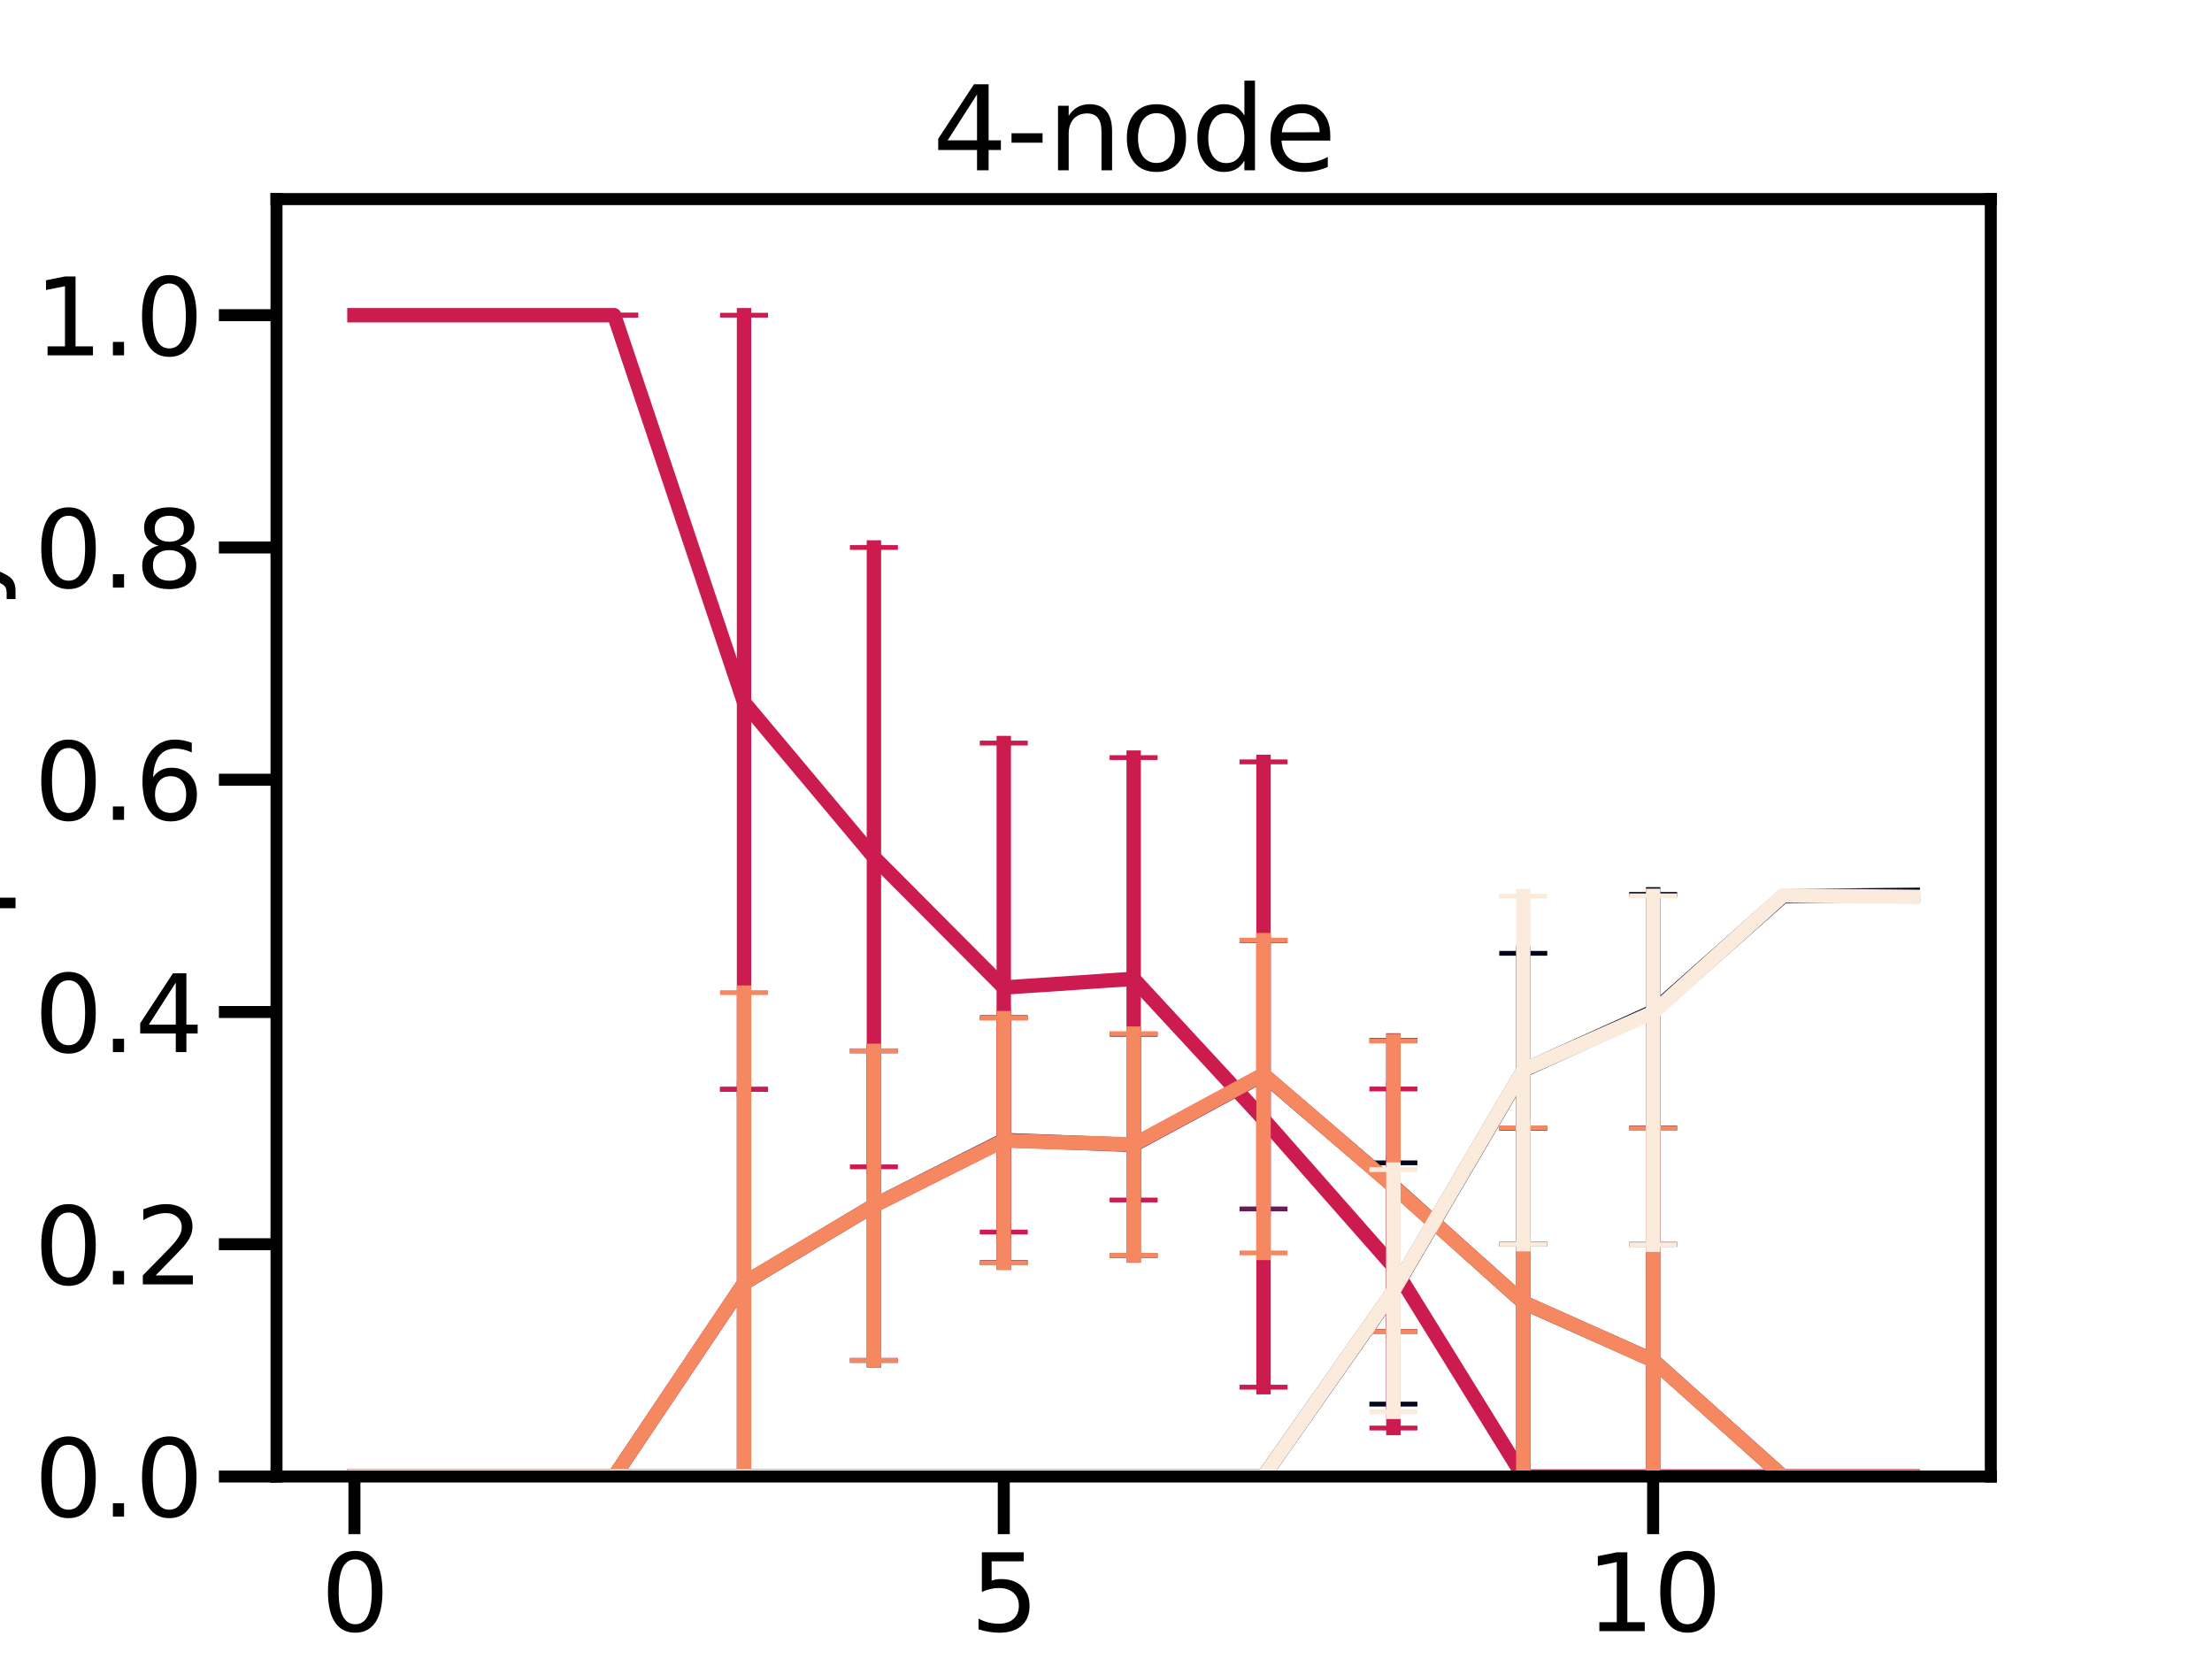 <?xml version="1.0" encoding="utf-8" standalone="no"?>
<!DOCTYPE svg PUBLIC "-//W3C//DTD SVG 1.1//EN"
  "http://www.w3.org/Graphics/SVG/1.1/DTD/svg11.dtd">
<svg xmlns:xlink="http://www.w3.org/1999/xlink" width="460.8pt" height="345.6pt" viewBox="0 0 460.8 345.6" xmlns="http://www.w3.org/2000/svg" version="1.1">
 <defs>
  <style type="text/css">*{stroke-linejoin: round; stroke-linecap: butt}</style>
 </defs>
 <g id="figure_1">
  <g id="patch_1">
   <path d="M 0 345.6 
L 460.8 345.6 
L 460.8 0 
L 0 0 
z
" style="fill: #ffffff"/>
  </g>
  <g id="axes_1">
   <g id="patch_2">
    <path d="M 57.6 307.584 
L 414.72 307.584 
L 414.72 41.472 
L 57.6 41.472 
z
" style="fill: #ffffff"/>
   </g>
   <g id="matplotlib.axis_1">
    <g id="xtick_1">
     <g id="line2d_1">
      <defs>
       <path id="macadb62f24" d="M 0 0 
L 0 12 
" style="stroke: #000000; stroke-width: 2.5"/>
      </defs>
      <g>
       <use xlink:href="#macadb62f24" x="73.833" y="307.584" style="stroke: #000000; stroke-width: 2.5"/>
      </g>
     </g>
     <g id="text_1">
      <!-- 0 -->
      <g transform="translate(66.834 339.801) scale(0.22 -0.22)">
       <defs>
        <path id="DejaVuSans-30" d="M 2034 4250 
Q 1547 4250 1301 3770 
Q 1056 3291 1056 2328 
Q 1056 1369 1301 889 
Q 1547 409 2034 409 
Q 2525 409 2770 889 
Q 3016 1369 3016 2328 
Q 3016 3291 2770 3770 
Q 2525 4250 2034 4250 
z
M 2034 4750 
Q 2819 4750 3233 4129 
Q 3647 3509 3647 2328 
Q 3647 1150 3233 529 
Q 2819 -91 2034 -91 
Q 1250 -91 836 529 
Q 422 1150 422 2328 
Q 422 3509 836 4129 
Q 1250 4750 2034 4750 
z
" transform="scale(0.016)"/>
       </defs>
       <use xlink:href="#DejaVuSans-30"/>
      </g>
     </g>
    </g>
    <g id="xtick_2">
     <g id="line2d_2">
      <g>
       <use xlink:href="#macadb62f24" x="209.105" y="307.584" style="stroke: #000000; stroke-width: 2.5"/>
      </g>
     </g>
     <g id="text_2">
      <!-- 5 -->
      <g transform="translate(202.107 339.801) scale(0.22 -0.22)">
       <defs>
        <path id="DejaVuSans-35" d="M 691 4666 
L 3169 4666 
L 3169 4134 
L 1269 4134 
L 1269 2991 
Q 1406 3038 1543 3061 
Q 1681 3084 1819 3084 
Q 2600 3084 3056 2656 
Q 3513 2228 3513 1497 
Q 3513 744 3044 326 
Q 2575 -91 1722 -91 
Q 1428 -91 1123 -41 
Q 819 9 494 109 
L 494 744 
Q 775 591 1075 516 
Q 1375 441 1709 441 
Q 2250 441 2565 725 
Q 2881 1009 2881 1497 
Q 2881 1984 2565 2268 
Q 2250 2553 1709 2553 
Q 1456 2553 1204 2497 
Q 953 2441 691 2322 
L 691 4666 
z
" transform="scale(0.016)"/>
       </defs>
       <use xlink:href="#DejaVuSans-35"/>
      </g>
     </g>
    </g>
    <g id="xtick_3">
     <g id="line2d_3">
      <g>
       <use xlink:href="#macadb62f24" x="344.378" y="307.584" style="stroke: #000000; stroke-width: 2.5"/>
      </g>
     </g>
     <g id="text_3">
      <!-- 10 -->
      <g transform="translate(330.381 339.801) scale(0.22 -0.22)">
       <defs>
        <path id="DejaVuSans-31" d="M 794 531 
L 1825 531 
L 1825 4091 
L 703 3866 
L 703 4441 
L 1819 4666 
L 2450 4666 
L 2450 531 
L 3481 531 
L 3481 0 
L 794 0 
L 794 531 
z
" transform="scale(0.016)"/>
       </defs>
       <use xlink:href="#DejaVuSans-31"/>
       <use xlink:href="#DejaVuSans-30" x="63.623"/>
      </g>
     </g>
    </g>
    <g id="text_4">
     <!-- Impurity -->
     <g transform="translate(185.634 366.612) scale(0.24 -0.24)">
      <defs>
       <path id="DejaVuSans-49" d="M 628 4666 
L 1259 4666 
L 1259 0 
L 628 0 
L 628 4666 
z
" transform="scale(0.016)"/>
       <path id="DejaVuSans-6d" d="M 3328 2828 
Q 3544 3216 3844 3400 
Q 4144 3584 4550 3584 
Q 5097 3584 5394 3201 
Q 5691 2819 5691 2113 
L 5691 0 
L 5113 0 
L 5113 2094 
Q 5113 2597 4934 2840 
Q 4756 3084 4391 3084 
Q 3944 3084 3684 2787 
Q 3425 2491 3425 1978 
L 3425 0 
L 2847 0 
L 2847 2094 
Q 2847 2600 2669 2842 
Q 2491 3084 2119 3084 
Q 1678 3084 1418 2786 
Q 1159 2488 1159 1978 
L 1159 0 
L 581 0 
L 581 3500 
L 1159 3500 
L 1159 2956 
Q 1356 3278 1631 3431 
Q 1906 3584 2284 3584 
Q 2666 3584 2933 3390 
Q 3200 3197 3328 2828 
z
" transform="scale(0.016)"/>
       <path id="DejaVuSans-70" d="M 1159 525 
L 1159 -1331 
L 581 -1331 
L 581 3500 
L 1159 3500 
L 1159 2969 
Q 1341 3281 1617 3432 
Q 1894 3584 2278 3584 
Q 2916 3584 3314 3078 
Q 3713 2572 3713 1747 
Q 3713 922 3314 415 
Q 2916 -91 2278 -91 
Q 1894 -91 1617 61 
Q 1341 213 1159 525 
z
M 3116 1747 
Q 3116 2381 2855 2742 
Q 2594 3103 2138 3103 
Q 1681 3103 1420 2742 
Q 1159 2381 1159 1747 
Q 1159 1113 1420 752 
Q 1681 391 2138 391 
Q 2594 391 2855 752 
Q 3116 1113 3116 1747 
z
" transform="scale(0.016)"/>
       <path id="DejaVuSans-75" d="M 544 1381 
L 544 3500 
L 1119 3500 
L 1119 1403 
Q 1119 906 1312 657 
Q 1506 409 1894 409 
Q 2359 409 2629 706 
Q 2900 1003 2900 1516 
L 2900 3500 
L 3475 3500 
L 3475 0 
L 2900 0 
L 2900 538 
Q 2691 219 2414 64 
Q 2138 -91 1772 -91 
Q 1169 -91 856 284 
Q 544 659 544 1381 
z
M 1991 3584 
L 1991 3584 
z
" transform="scale(0.016)"/>
       <path id="DejaVuSans-72" d="M 2631 2963 
Q 2534 3019 2420 3045 
Q 2306 3072 2169 3072 
Q 1681 3072 1420 2755 
Q 1159 2438 1159 1844 
L 1159 0 
L 581 0 
L 581 3500 
L 1159 3500 
L 1159 2956 
Q 1341 3275 1631 3429 
Q 1922 3584 2338 3584 
Q 2397 3584 2469 3576 
Q 2541 3569 2628 3553 
L 2631 2963 
z
" transform="scale(0.016)"/>
       <path id="DejaVuSans-69" d="M 603 3500 
L 1178 3500 
L 1178 0 
L 603 0 
L 603 3500 
z
M 603 4863 
L 1178 4863 
L 1178 4134 
L 603 4134 
L 603 4863 
z
" transform="scale(0.016)"/>
       <path id="DejaVuSans-74" d="M 1172 4494 
L 1172 3500 
L 2356 3500 
L 2356 3053 
L 1172 3053 
L 1172 1153 
Q 1172 725 1289 603 
Q 1406 481 1766 481 
L 2356 481 
L 2356 0 
L 1766 0 
Q 1100 0 847 248 
Q 594 497 594 1153 
L 594 3053 
L 172 3053 
L 172 3500 
L 594 3500 
L 594 4494 
L 1172 4494 
z
" transform="scale(0.016)"/>
       <path id="DejaVuSans-79" d="M 2059 -325 
Q 1816 -950 1584 -1140 
Q 1353 -1331 966 -1331 
L 506 -1331 
L 506 -850 
L 844 -850 
Q 1081 -850 1212 -737 
Q 1344 -625 1503 -206 
L 1606 56 
L 191 3500 
L 800 3500 
L 1894 763 
L 2988 3500 
L 3597 3500 
L 2059 -325 
z
" transform="scale(0.016)"/>
      </defs>
      <use xlink:href="#DejaVuSans-49"/>
      <use xlink:href="#DejaVuSans-6d" x="29.492"/>
      <use xlink:href="#DejaVuSans-70" x="126.904"/>
      <use xlink:href="#DejaVuSans-75" x="190.381"/>
      <use xlink:href="#DejaVuSans-72" x="253.76"/>
      <use xlink:href="#DejaVuSans-69" x="294.873"/>
      <use xlink:href="#DejaVuSans-74" x="322.656"/>
      <use xlink:href="#DejaVuSans-79" x="361.865"/>
     </g>
    </g>
   </g>
   <g id="matplotlib.axis_2">
    <g id="ytick_1">
     <g id="line2d_4">
      <defs>
       <path id="mbd1f834859" d="M 0 0 
L -12 0 
" style="stroke: #000000; stroke-width: 2.5"/>
      </defs>
      <g>
       <use xlink:href="#mbd1f834859" x="57.6" y="307.584" style="stroke: #000000; stroke-width: 2.5"/>
      </g>
     </g>
     <g id="text_5">
      <!-- 0.0 -->
      <g transform="translate(7.113 315.942) scale(0.22 -0.22)">
       <defs>
        <path id="DejaVuSans-2e" d="M 684 794 
L 1344 794 
L 1344 0 
L 684 0 
L 684 794 
z
" transform="scale(0.016)"/>
       </defs>
       <use xlink:href="#DejaVuSans-30"/>
       <use xlink:href="#DejaVuSans-2e" x="63.623"/>
       <use xlink:href="#DejaVuSans-30" x="95.41"/>
      </g>
     </g>
    </g>
    <g id="ytick_2">
     <g id="line2d_5">
      <g>
       <use xlink:href="#mbd1f834859" x="57.6" y="259.2" style="stroke: #000000; stroke-width: 2.5"/>
      </g>
     </g>
     <g id="text_6">
      <!-- 0.2 -->
      <g transform="translate(7.113 267.558) scale(0.22 -0.22)">
       <defs>
        <path id="DejaVuSans-32" d="M 1228 531 
L 3431 531 
L 3431 0 
L 469 0 
L 469 531 
Q 828 903 1448 1529 
Q 2069 2156 2228 2338 
Q 2531 2678 2651 2914 
Q 2772 3150 2772 3378 
Q 2772 3750 2511 3984 
Q 2250 4219 1831 4219 
Q 1534 4219 1204 4116 
Q 875 4013 500 3803 
L 500 4441 
Q 881 4594 1212 4672 
Q 1544 4750 1819 4750 
Q 2544 4750 2975 4387 
Q 3406 4025 3406 3419 
Q 3406 3131 3298 2873 
Q 3191 2616 2906 2266 
Q 2828 2175 2409 1742 
Q 1991 1309 1228 531 
z
" transform="scale(0.016)"/>
       </defs>
       <use xlink:href="#DejaVuSans-30"/>
       <use xlink:href="#DejaVuSans-2e" x="63.623"/>
       <use xlink:href="#DejaVuSans-32" x="95.41"/>
      </g>
     </g>
    </g>
    <g id="ytick_3">
     <g id="line2d_6">
      <g>
       <use xlink:href="#mbd1f834859" x="57.6" y="210.816" style="stroke: #000000; stroke-width: 2.5"/>
      </g>
     </g>
     <g id="text_7">
      <!-- 0.4 -->
      <g transform="translate(7.113 219.174) scale(0.22 -0.22)">
       <defs>
        <path id="DejaVuSans-34" d="M 2419 4116 
L 825 1625 
L 2419 1625 
L 2419 4116 
z
M 2253 4666 
L 3047 4666 
L 3047 1625 
L 3713 1625 
L 3713 1100 
L 3047 1100 
L 3047 0 
L 2419 0 
L 2419 1100 
L 313 1100 
L 313 1709 
L 2253 4666 
z
" transform="scale(0.016)"/>
       </defs>
       <use xlink:href="#DejaVuSans-30"/>
       <use xlink:href="#DejaVuSans-2e" x="63.623"/>
       <use xlink:href="#DejaVuSans-34" x="95.41"/>
      </g>
     </g>
    </g>
    <g id="ytick_4">
     <g id="line2d_7">
      <g>
       <use xlink:href="#mbd1f834859" x="57.6" y="162.432" style="stroke: #000000; stroke-width: 2.5"/>
      </g>
     </g>
     <g id="text_8">
      <!-- 0.6 -->
      <g transform="translate(7.113 170.79) scale(0.22 -0.22)">
       <defs>
        <path id="DejaVuSans-36" d="M 2113 2584 
Q 1688 2584 1439 2293 
Q 1191 2003 1191 1497 
Q 1191 994 1439 701 
Q 1688 409 2113 409 
Q 2538 409 2786 701 
Q 3034 994 3034 1497 
Q 3034 2003 2786 2293 
Q 2538 2584 2113 2584 
z
M 3366 4563 
L 3366 3988 
Q 3128 4100 2886 4159 
Q 2644 4219 2406 4219 
Q 1781 4219 1451 3797 
Q 1122 3375 1075 2522 
Q 1259 2794 1537 2939 
Q 1816 3084 2150 3084 
Q 2853 3084 3261 2657 
Q 3669 2231 3669 1497 
Q 3669 778 3244 343 
Q 2819 -91 2113 -91 
Q 1303 -91 875 529 
Q 447 1150 447 2328 
Q 447 3434 972 4092 
Q 1497 4750 2381 4750 
Q 2619 4750 2861 4703 
Q 3103 4656 3366 4563 
z
" transform="scale(0.016)"/>
       </defs>
       <use xlink:href="#DejaVuSans-30"/>
       <use xlink:href="#DejaVuSans-2e" x="63.623"/>
       <use xlink:href="#DejaVuSans-36" x="95.41"/>
      </g>
     </g>
    </g>
    <g id="ytick_5">
     <g id="line2d_8">
      <g>
       <use xlink:href="#mbd1f834859" x="57.6" y="114.048" style="stroke: #000000; stroke-width: 2.5"/>
      </g>
     </g>
     <g id="text_9">
      <!-- 0.8 -->
      <g transform="translate(7.113 122.406) scale(0.22 -0.22)">
       <defs>
        <path id="DejaVuSans-38" d="M 2034 2216 
Q 1584 2216 1326 1975 
Q 1069 1734 1069 1313 
Q 1069 891 1326 650 
Q 1584 409 2034 409 
Q 2484 409 2743 651 
Q 3003 894 3003 1313 
Q 3003 1734 2745 1975 
Q 2488 2216 2034 2216 
z
M 1403 2484 
Q 997 2584 770 2862 
Q 544 3141 544 3541 
Q 544 4100 942 4425 
Q 1341 4750 2034 4750 
Q 2731 4750 3128 4425 
Q 3525 4100 3525 3541 
Q 3525 3141 3298 2862 
Q 3072 2584 2669 2484 
Q 3125 2378 3379 2068 
Q 3634 1759 3634 1313 
Q 3634 634 3220 271 
Q 2806 -91 2034 -91 
Q 1263 -91 848 271 
Q 434 634 434 1313 
Q 434 1759 690 2068 
Q 947 2378 1403 2484 
z
M 1172 3481 
Q 1172 3119 1398 2916 
Q 1625 2713 2034 2713 
Q 2441 2713 2670 2916 
Q 2900 3119 2900 3481 
Q 2900 3844 2670 4047 
Q 2441 4250 2034 4250 
Q 1625 4250 1398 4047 
Q 1172 3844 1172 3481 
z
" transform="scale(0.016)"/>
       </defs>
       <use xlink:href="#DejaVuSans-30"/>
       <use xlink:href="#DejaVuSans-2e" x="63.623"/>
       <use xlink:href="#DejaVuSans-38" x="95.41"/>
      </g>
     </g>
    </g>
    <g id="ytick_6">
     <g id="line2d_9">
      <g>
       <use xlink:href="#mbd1f834859" x="57.6" y="65.664" style="stroke: #000000; stroke-width: 2.5"/>
      </g>
     </g>
     <g id="text_10">
      <!-- 1.0 -->
      <g transform="translate(7.113 74.022) scale(0.22 -0.22)">
       <use xlink:href="#DejaVuSans-31"/>
       <use xlink:href="#DejaVuSans-2e" x="63.623"/>
       <use xlink:href="#DejaVuSans-30" x="95.41"/>
      </g>
     </g>
    </g>
    <g id="text_11">
     <!-- Frequency -->
     <g transform="translate(-1.878 236.519) rotate(-90) scale(0.24 -0.24)">
      <defs>
       <path id="DejaVuSans-46" d="M 628 4666 
L 3309 4666 
L 3309 4134 
L 1259 4134 
L 1259 2759 
L 3109 2759 
L 3109 2228 
L 1259 2228 
L 1259 0 
L 628 0 
L 628 4666 
z
" transform="scale(0.016)"/>
       <path id="DejaVuSans-65" d="M 3597 1894 
L 3597 1613 
L 953 1613 
Q 991 1019 1311 708 
Q 1631 397 2203 397 
Q 2534 397 2845 478 
Q 3156 559 3463 722 
L 3463 178 
Q 3153 47 2828 -22 
Q 2503 -91 2169 -91 
Q 1331 -91 842 396 
Q 353 884 353 1716 
Q 353 2575 817 3079 
Q 1281 3584 2069 3584 
Q 2775 3584 3186 3129 
Q 3597 2675 3597 1894 
z
M 3022 2063 
Q 3016 2534 2758 2815 
Q 2500 3097 2075 3097 
Q 1594 3097 1305 2825 
Q 1016 2553 972 2059 
L 3022 2063 
z
" transform="scale(0.016)"/>
       <path id="DejaVuSans-71" d="M 947 1747 
Q 947 1113 1208 752 
Q 1469 391 1925 391 
Q 2381 391 2643 752 
Q 2906 1113 2906 1747 
Q 2906 2381 2643 2742 
Q 2381 3103 1925 3103 
Q 1469 3103 1208 2742 
Q 947 2381 947 1747 
z
M 2906 525 
Q 2725 213 2448 61 
Q 2172 -91 1784 -91 
Q 1150 -91 751 415 
Q 353 922 353 1747 
Q 353 2572 751 3078 
Q 1150 3584 1784 3584 
Q 2172 3584 2448 3432 
Q 2725 3281 2906 2969 
L 2906 3500 
L 3481 3500 
L 3481 -1331 
L 2906 -1331 
L 2906 525 
z
" transform="scale(0.016)"/>
       <path id="DejaVuSans-6e" d="M 3513 2113 
L 3513 0 
L 2938 0 
L 2938 2094 
Q 2938 2591 2744 2837 
Q 2550 3084 2163 3084 
Q 1697 3084 1428 2787 
Q 1159 2491 1159 1978 
L 1159 0 
L 581 0 
L 581 3500 
L 1159 3500 
L 1159 2956 
Q 1366 3272 1645 3428 
Q 1925 3584 2291 3584 
Q 2894 3584 3203 3211 
Q 3513 2838 3513 2113 
z
" transform="scale(0.016)"/>
       <path id="DejaVuSans-63" d="M 3122 3366 
L 3122 2828 
Q 2878 2963 2633 3030 
Q 2388 3097 2138 3097 
Q 1578 3097 1268 2742 
Q 959 2388 959 1747 
Q 959 1106 1268 751 
Q 1578 397 2138 397 
Q 2388 397 2633 464 
Q 2878 531 3122 666 
L 3122 134 
Q 2881 22 2623 -34 
Q 2366 -91 2075 -91 
Q 1284 -91 818 406 
Q 353 903 353 1747 
Q 353 2603 823 3093 
Q 1294 3584 2113 3584 
Q 2378 3584 2631 3529 
Q 2884 3475 3122 3366 
z
" transform="scale(0.016)"/>
      </defs>
      <use xlink:href="#DejaVuSans-46"/>
      <use xlink:href="#DejaVuSans-72" x="50.27"/>
      <use xlink:href="#DejaVuSans-65" x="89.133"/>
      <use xlink:href="#DejaVuSans-71" x="150.656"/>
      <use xlink:href="#DejaVuSans-75" x="214.133"/>
      <use xlink:href="#DejaVuSans-65" x="277.512"/>
      <use xlink:href="#DejaVuSans-6e" x="339.035"/>
      <use xlink:href="#DejaVuSans-63" x="402.414"/>
      <use xlink:href="#DejaVuSans-79" x="457.395"/>
     </g>
    </g>
   </g>
   <g id="line2d_10">
    <path d="M 73.833 307.584 
L 100.887 307.584 
L 127.942 307.584 
L 154.996 307.584 
L 182.051 307.584 
L 209.105 307.584 
L 236.16 307.584 
L 263.215 307.584 
L 290.269 269.016 
L 317.324 222.952 
L 344.378 210.7 
L 371.433 186.693 
L 398.487 186.418 
" clip-path="url(#pd09a48f789)" style="fill: none; stroke: #03051a; stroke-width: 3; stroke-linecap: square"/>
   </g>
   <g id="LineCollection_1">
    <path clip-path="url(#pd09a48f789)" style="fill: none; stroke: #03051a; stroke-width: 3; stroke-linecap: square"/>
    <path clip-path="url(#pd09a48f789)" style="fill: none; stroke: #03051a; stroke-width: 3; stroke-linecap: square"/>
    <path d="M 127.942 307.584 
L 127.942 307.584 
" clip-path="url(#pd09a48f789)" style="fill: none; stroke: #03051a; stroke-width: 3; stroke-linecap: square"/>
    <path d="M 154.996 307.584 
L 154.996 307.584 
" clip-path="url(#pd09a48f789)" style="fill: none; stroke: #03051a; stroke-width: 3; stroke-linecap: square"/>
    <path d="M 182.051 307.584 
L 182.051 307.584 
" clip-path="url(#pd09a48f789)" style="fill: none; stroke: #03051a; stroke-width: 3; stroke-linecap: square"/>
    <path d="M 209.105 307.584 
L 209.105 307.584 
" clip-path="url(#pd09a48f789)" style="fill: none; stroke: #03051a; stroke-width: 3; stroke-linecap: square"/>
    <path d="M 236.16 307.584 
L 236.16 307.584 
" clip-path="url(#pd09a48f789)" style="fill: none; stroke: #03051a; stroke-width: 3; stroke-linecap: square"/>
    <path d="M 263.215 307.584 
L 263.215 307.584 
" clip-path="url(#pd09a48f789)" style="fill: none; stroke: #03051a; stroke-width: 3; stroke-linecap: square"/>
    <path d="M 290.269 292.502 
L 290.269 242.237 
" clip-path="url(#pd09a48f789)" style="fill: none; stroke: #03051a; stroke-width: 3; stroke-linecap: square"/>
    <path d="M 317.324 259.192 
L 317.324 198.594 
" clip-path="url(#pd09a48f789)" style="fill: none; stroke: #03051a; stroke-width: 3; stroke-linecap: square"/>
    <path d="M 344.378 259.232 
L 344.378 186.314 
" clip-path="url(#pd09a48f789)" style="fill: none; stroke: #03051a; stroke-width: 3; stroke-linecap: square"/>
    <path clip-path="url(#pd09a48f789)" style="fill: none; stroke: #03051a; stroke-width: 3; stroke-linecap: square"/>
    <path clip-path="url(#pd09a48f789)" style="fill: none; stroke: #03051a; stroke-width: 3; stroke-linecap: square"/>
   </g>
   <g id="line2d_11">
    <defs>
     <path id="md5a486bb5d" d="M 5 0 
L -5 -0 
" style="stroke: #03051a"/>
    </defs>
    <g clip-path="url(#pd09a48f789)">
     <use xlink:href="#md5a486bb5d" x="127.942" y="307.584" style="fill: #03051a; stroke: #03051a"/>
     <use xlink:href="#md5a486bb5d" x="154.996" y="307.584" style="fill: #03051a; stroke: #03051a"/>
     <use xlink:href="#md5a486bb5d" x="182.051" y="307.584" style="fill: #03051a; stroke: #03051a"/>
     <use xlink:href="#md5a486bb5d" x="209.105" y="307.584" style="fill: #03051a; stroke: #03051a"/>
     <use xlink:href="#md5a486bb5d" x="236.16" y="307.584" style="fill: #03051a; stroke: #03051a"/>
     <use xlink:href="#md5a486bb5d" x="263.215" y="307.584" style="fill: #03051a; stroke: #03051a"/>
     <use xlink:href="#md5a486bb5d" x="290.269" y="292.502" style="fill: #03051a; stroke: #03051a"/>
     <use xlink:href="#md5a486bb5d" x="317.324" y="259.192" style="fill: #03051a; stroke: #03051a"/>
     <use xlink:href="#md5a486bb5d" x="344.378" y="259.232" style="fill: #03051a; stroke: #03051a"/>
    </g>
   </g>
   <g id="line2d_12">
    <g clip-path="url(#pd09a48f789)">
     <use xlink:href="#md5a486bb5d" x="127.942" y="307.584" style="fill: #03051a; stroke: #03051a"/>
     <use xlink:href="#md5a486bb5d" x="154.996" y="307.584" style="fill: #03051a; stroke: #03051a"/>
     <use xlink:href="#md5a486bb5d" x="182.051" y="307.584" style="fill: #03051a; stroke: #03051a"/>
     <use xlink:href="#md5a486bb5d" x="209.105" y="307.584" style="fill: #03051a; stroke: #03051a"/>
     <use xlink:href="#md5a486bb5d" x="236.16" y="307.584" style="fill: #03051a; stroke: #03051a"/>
     <use xlink:href="#md5a486bb5d" x="263.215" y="307.584" style="fill: #03051a; stroke: #03051a"/>
     <use xlink:href="#md5a486bb5d" x="290.269" y="242.237" style="fill: #03051a; stroke: #03051a"/>
     <use xlink:href="#md5a486bb5d" x="317.324" y="198.594" style="fill: #03051a; stroke: #03051a"/>
     <use xlink:href="#md5a486bb5d" x="344.378" y="186.314" style="fill: #03051a; stroke: #03051a"/>
    </g>
   </g>
   <g id="line2d_13">
    <path d="M 73.833 307.584 
L 100.887 307.584 
L 127.942 307.584 
L 154.996 267.287 
L 182.051 251.133 
L 209.105 237.492 
L 236.16 238.511 
L 263.215 223.882 
L 290.269 247.066 
L 317.324 271.313 
L 344.378 283.382 
L 371.433 307.584 
L 398.487 307.584 
" clip-path="url(#pd09a48f789)" style="fill: none; stroke: #611f53; stroke-width: 3; stroke-linecap: square"/>
   </g>
   <g id="LineCollection_2">
    <path clip-path="url(#pd09a48f789)" style="fill: none; stroke: #611f53; stroke-width: 3; stroke-linecap: square"/>
    <path clip-path="url(#pd09a48f789)" style="fill: none; stroke: #611f53; stroke-width: 3; stroke-linecap: square"/>
    <path d="M 127.942 307.584 
L 127.942 307.584 
" clip-path="url(#pd09a48f789)" style="fill: none; stroke: #611f53; stroke-width: 3; stroke-linecap: square"/>
    <path d="M 154.996 307.584 
L 154.996 226.914 
" clip-path="url(#pd09a48f789)" style="fill: none; stroke: #611f53; stroke-width: 3; stroke-linecap: square"/>
    <path d="M 182.051 283.396 
L 182.051 218.901 
" clip-path="url(#pd09a48f789)" style="fill: none; stroke: #611f53; stroke-width: 3; stroke-linecap: square"/>
    <path d="M 209.105 263.011 
L 209.105 211.987 
" clip-path="url(#pd09a48f789)" style="fill: none; stroke: #611f53; stroke-width: 3; stroke-linecap: square"/>
    <path d="M 236.16 261.552 
L 236.16 215.464 
" clip-path="url(#pd09a48f789)" style="fill: none; stroke: #611f53; stroke-width: 3; stroke-linecap: square"/>
    <path d="M 263.215 251.843 
L 263.215 195.935 
" clip-path="url(#pd09a48f789)" style="fill: none; stroke: #611f53; stroke-width: 3; stroke-linecap: square"/>
    <path d="M 290.269 277.343 
L 290.269 216.747 
" clip-path="url(#pd09a48f789)" style="fill: none; stroke: #611f53; stroke-width: 3; stroke-linecap: square"/>
    <path d="M 317.324 307.584 
L 317.324 235.05 
" clip-path="url(#pd09a48f789)" style="fill: none; stroke: #611f53; stroke-width: 3; stroke-linecap: square"/>
    <path d="M 344.378 307.584 
L 344.378 234.978 
" clip-path="url(#pd09a48f789)" style="fill: none; stroke: #611f53; stroke-width: 3; stroke-linecap: square"/>
    <path clip-path="url(#pd09a48f789)" style="fill: none; stroke: #611f53; stroke-width: 3; stroke-linecap: square"/>
    <path clip-path="url(#pd09a48f789)" style="fill: none; stroke: #611f53; stroke-width: 3; stroke-linecap: square"/>
   </g>
   <g id="line2d_14">
    <defs>
     <path id="mdf8a923607" d="M 5 0 
L -5 -0 
" style="stroke: #611f53"/>
    </defs>
    <g clip-path="url(#pd09a48f789)">
     <use xlink:href="#mdf8a923607" x="127.942" y="307.584" style="fill: #611f53; stroke: #611f53"/>
     <use xlink:href="#mdf8a923607" x="154.996" y="307.584" style="fill: #611f53; stroke: #611f53"/>
     <use xlink:href="#mdf8a923607" x="182.051" y="283.396" style="fill: #611f53; stroke: #611f53"/>
     <use xlink:href="#mdf8a923607" x="209.105" y="263.011" style="fill: #611f53; stroke: #611f53"/>
     <use xlink:href="#mdf8a923607" x="236.16" y="261.552" style="fill: #611f53; stroke: #611f53"/>
     <use xlink:href="#mdf8a923607" x="263.215" y="251.843" style="fill: #611f53; stroke: #611f53"/>
     <use xlink:href="#mdf8a923607" x="290.269" y="277.343" style="fill: #611f53; stroke: #611f53"/>
     <use xlink:href="#mdf8a923607" x="317.324" y="307.584" style="fill: #611f53; stroke: #611f53"/>
     <use xlink:href="#mdf8a923607" x="344.378" y="307.584" style="fill: #611f53; stroke: #611f53"/>
    </g>
   </g>
   <g id="line2d_15">
    <g clip-path="url(#pd09a48f789)">
     <use xlink:href="#mdf8a923607" x="127.942" y="307.584" style="fill: #611f53; stroke: #611f53"/>
     <use xlink:href="#mdf8a923607" x="154.996" y="226.914" style="fill: #611f53; stroke: #611f53"/>
     <use xlink:href="#mdf8a923607" x="182.051" y="218.901" style="fill: #611f53; stroke: #611f53"/>
     <use xlink:href="#mdf8a923607" x="209.105" y="211.987" style="fill: #611f53; stroke: #611f53"/>
     <use xlink:href="#mdf8a923607" x="236.16" y="215.464" style="fill: #611f53; stroke: #611f53"/>
     <use xlink:href="#mdf8a923607" x="263.215" y="195.935" style="fill: #611f53; stroke: #611f53"/>
     <use xlink:href="#mdf8a923607" x="290.269" y="216.747" style="fill: #611f53; stroke: #611f53"/>
     <use xlink:href="#mdf8a923607" x="317.324" y="235.05" style="fill: #611f53; stroke: #611f53"/>
     <use xlink:href="#mdf8a923607" x="344.378" y="234.978" style="fill: #611f53; stroke: #611f53"/>
    </g>
   </g>
   <g id="line2d_16">
    <path d="M 73.833 65.664 
L 100.887 65.664 
L 127.942 65.664 
L 154.996 146.304 
L 182.051 178.56 
L 209.105 205.723 
L 236.16 203.904 
L 263.215 233.147 
L 290.269 263.85 
L 317.324 307.584 
L 344.378 307.584 
L 371.433 307.584 
L 398.487 307.584 
" clip-path="url(#pd09a48f789)" style="fill: none; stroke: #cb1b4f; stroke-width: 3; stroke-linecap: square"/>
   </g>
   <g id="LineCollection_3">
    <path clip-path="url(#pd09a48f789)" style="fill: none; stroke: #cb1b4f; stroke-width: 3; stroke-linecap: square"/>
    <path clip-path="url(#pd09a48f789)" style="fill: none; stroke: #cb1b4f; stroke-width: 3; stroke-linecap: square"/>
    <path d="M 127.942 65.664 
L 127.942 65.664 
" clip-path="url(#pd09a48f789)" style="fill: none; stroke: #cb1b4f; stroke-width: 3; stroke-linecap: square"/>
    <path d="M 154.996 226.944 
L 154.996 65.664 
" clip-path="url(#pd09a48f789)" style="fill: none; stroke: #cb1b4f; stroke-width: 3; stroke-linecap: square"/>
    <path d="M 182.051 243.072 
L 182.051 114.048 
" clip-path="url(#pd09a48f789)" style="fill: none; stroke: #cb1b4f; stroke-width: 3; stroke-linecap: square"/>
    <path d="M 209.105 256.653 
L 209.105 154.792 
" clip-path="url(#pd09a48f789)" style="fill: none; stroke: #cb1b4f; stroke-width: 3; stroke-linecap: square"/>
    <path d="M 236.16 249.984 
L 236.16 157.824 
" clip-path="url(#pd09a48f789)" style="fill: none; stroke: #cb1b4f; stroke-width: 3; stroke-linecap: square"/>
    <path d="M 263.215 288.975 
L 263.215 158.71 
" clip-path="url(#pd09a48f789)" style="fill: none; stroke: #cb1b4f; stroke-width: 3; stroke-linecap: square"/>
    <path d="M 290.269 297.483 
L 290.269 226.853 
" clip-path="url(#pd09a48f789)" style="fill: none; stroke: #cb1b4f; stroke-width: 3; stroke-linecap: square"/>
    <path d="M 317.324 307.584 
L 317.324 307.584 
" clip-path="url(#pd09a48f789)" style="fill: none; stroke: #cb1b4f; stroke-width: 3; stroke-linecap: square"/>
    <path d="M 344.378 307.584 
L 344.378 307.584 
" clip-path="url(#pd09a48f789)" style="fill: none; stroke: #cb1b4f; stroke-width: 3; stroke-linecap: square"/>
    <path clip-path="url(#pd09a48f789)" style="fill: none; stroke: #cb1b4f; stroke-width: 3; stroke-linecap: square"/>
    <path clip-path="url(#pd09a48f789)" style="fill: none; stroke: #cb1b4f; stroke-width: 3; stroke-linecap: square"/>
   </g>
   <g id="line2d_17">
    <defs>
     <path id="m8395e431ea" d="M 5 0 
L -5 -0 
" style="stroke: #cb1b4f"/>
    </defs>
    <g clip-path="url(#pd09a48f789)">
     <use xlink:href="#m8395e431ea" x="127.942" y="65.664" style="fill: #cb1b4f; stroke: #cb1b4f"/>
     <use xlink:href="#m8395e431ea" x="154.996" y="226.944" style="fill: #cb1b4f; stroke: #cb1b4f"/>
     <use xlink:href="#m8395e431ea" x="182.051" y="243.072" style="fill: #cb1b4f; stroke: #cb1b4f"/>
     <use xlink:href="#m8395e431ea" x="209.105" y="256.653" style="fill: #cb1b4f; stroke: #cb1b4f"/>
     <use xlink:href="#m8395e431ea" x="236.16" y="249.984" style="fill: #cb1b4f; stroke: #cb1b4f"/>
     <use xlink:href="#m8395e431ea" x="263.215" y="288.975" style="fill: #cb1b4f; stroke: #cb1b4f"/>
     <use xlink:href="#m8395e431ea" x="290.269" y="297.483" style="fill: #cb1b4f; stroke: #cb1b4f"/>
     <use xlink:href="#m8395e431ea" x="317.324" y="307.584" style="fill: #cb1b4f; stroke: #cb1b4f"/>
     <use xlink:href="#m8395e431ea" x="344.378" y="307.584" style="fill: #cb1b4f; stroke: #cb1b4f"/>
    </g>
   </g>
   <g id="line2d_18">
    <g clip-path="url(#pd09a48f789)">
     <use xlink:href="#m8395e431ea" x="127.942" y="65.664" style="fill: #cb1b4f; stroke: #cb1b4f"/>
     <use xlink:href="#m8395e431ea" x="154.996" y="65.664" style="fill: #cb1b4f; stroke: #cb1b4f"/>
     <use xlink:href="#m8395e431ea" x="182.051" y="114.048" style="fill: #cb1b4f; stroke: #cb1b4f"/>
     <use xlink:href="#m8395e431ea" x="209.105" y="154.792" style="fill: #cb1b4f; stroke: #cb1b4f"/>
     <use xlink:href="#m8395e431ea" x="236.16" y="157.824" style="fill: #cb1b4f; stroke: #cb1b4f"/>
     <use xlink:href="#m8395e431ea" x="263.215" y="158.71" style="fill: #cb1b4f; stroke: #cb1b4f"/>
     <use xlink:href="#m8395e431ea" x="290.269" y="226.853" style="fill: #cb1b4f; stroke: #cb1b4f"/>
     <use xlink:href="#m8395e431ea" x="317.324" y="307.584" style="fill: #cb1b4f; stroke: #cb1b4f"/>
     <use xlink:href="#m8395e431ea" x="344.378" y="307.584" style="fill: #cb1b4f; stroke: #cb1b4f"/>
    </g>
   </g>
   <g id="line2d_19">
    <path d="M 73.833 307.584 
L 100.887 307.584 
L 127.942 307.584 
L 154.996 267.241 
L 182.051 251.139 
L 209.105 237.617 
L 236.16 238.417 
L 263.215 223.803 
L 290.269 247.142 
L 317.324 271.279 
L 344.378 283.402 
L 371.433 307.584 
L 398.487 307.584 
" clip-path="url(#pd09a48f789)" style="fill: none; stroke: #f58860; stroke-width: 3; stroke-linecap: square"/>
   </g>
   <g id="LineCollection_4">
    <path clip-path="url(#pd09a48f789)" style="fill: none; stroke: #f58860; stroke-width: 3; stroke-linecap: square"/>
    <path clip-path="url(#pd09a48f789)" style="fill: none; stroke: #f58860; stroke-width: 3; stroke-linecap: square"/>
    <path d="M 127.942 307.584 
L 127.942 307.584 
" clip-path="url(#pd09a48f789)" style="fill: none; stroke: #f58860; stroke-width: 3; stroke-linecap: square"/>
    <path d="M 154.996 307.584 
L 154.996 206.784 
" clip-path="url(#pd09a48f789)" style="fill: none; stroke: #f58860; stroke-width: 3; stroke-linecap: square"/>
    <path d="M 182.051 283.392 
L 182.051 218.906 
" clip-path="url(#pd09a48f789)" style="fill: none; stroke: #f58860; stroke-width: 3; stroke-linecap: square"/>
    <path d="M 209.105 263.086 
L 209.105 212.096 
" clip-path="url(#pd09a48f789)" style="fill: none; stroke: #f58860; stroke-width: 3; stroke-linecap: square"/>
    <path d="M 236.16 261.513 
L 236.16 215.327 
" clip-path="url(#pd09a48f789)" style="fill: none; stroke: #f58860; stroke-width: 3; stroke-linecap: square"/>
    <path d="M 263.215 261.003 
L 263.215 195.845 
" clip-path="url(#pd09a48f789)" style="fill: none; stroke: #f58860; stroke-width: 3; stroke-linecap: square"/>
    <path d="M 290.269 277.4 
L 290.269 216.865 
" clip-path="url(#pd09a48f789)" style="fill: none; stroke: #f58860; stroke-width: 3; stroke-linecap: square"/>
    <path d="M 317.324 307.584 
L 317.324 234.966 
" clip-path="url(#pd09a48f789)" style="fill: none; stroke: #f58860; stroke-width: 3; stroke-linecap: square"/>
    <path d="M 344.378 307.584 
L 344.378 235.038 
" clip-path="url(#pd09a48f789)" style="fill: none; stroke: #f58860; stroke-width: 3; stroke-linecap: square"/>
    <path clip-path="url(#pd09a48f789)" style="fill: none; stroke: #f58860; stroke-width: 3; stroke-linecap: square"/>
    <path clip-path="url(#pd09a48f789)" style="fill: none; stroke: #f58860; stroke-width: 3; stroke-linecap: square"/>
   </g>
   <g id="line2d_20">
    <defs>
     <path id="m506bd85eb0" d="M 5 0 
L -5 -0 
" style="stroke: #f58860"/>
    </defs>
    <g clip-path="url(#pd09a48f789)">
     <use xlink:href="#m506bd85eb0" x="127.942" y="307.584" style="fill: #f58860; stroke: #f58860"/>
     <use xlink:href="#m506bd85eb0" x="154.996" y="307.584" style="fill: #f58860; stroke: #f58860"/>
     <use xlink:href="#m506bd85eb0" x="182.051" y="283.392" style="fill: #f58860; stroke: #f58860"/>
     <use xlink:href="#m506bd85eb0" x="209.105" y="263.086" style="fill: #f58860; stroke: #f58860"/>
     <use xlink:href="#m506bd85eb0" x="236.16" y="261.513" style="fill: #f58860; stroke: #f58860"/>
     <use xlink:href="#m506bd85eb0" x="263.215" y="261.003" style="fill: #f58860; stroke: #f58860"/>
     <use xlink:href="#m506bd85eb0" x="290.269" y="277.4" style="fill: #f58860; stroke: #f58860"/>
     <use xlink:href="#m506bd85eb0" x="317.324" y="307.584" style="fill: #f58860; stroke: #f58860"/>
     <use xlink:href="#m506bd85eb0" x="344.378" y="307.584" style="fill: #f58860; stroke: #f58860"/>
    </g>
   </g>
   <g id="line2d_21">
    <g clip-path="url(#pd09a48f789)">
     <use xlink:href="#m506bd85eb0" x="127.942" y="307.584" style="fill: #f58860; stroke: #f58860"/>
     <use xlink:href="#m506bd85eb0" x="154.996" y="206.784" style="fill: #f58860; stroke: #f58860"/>
     <use xlink:href="#m506bd85eb0" x="182.051" y="218.906" style="fill: #f58860; stroke: #f58860"/>
     <use xlink:href="#m506bd85eb0" x="209.105" y="212.096" style="fill: #f58860; stroke: #f58860"/>
     <use xlink:href="#m506bd85eb0" x="236.16" y="215.327" style="fill: #f58860; stroke: #f58860"/>
     <use xlink:href="#m506bd85eb0" x="263.215" y="195.845" style="fill: #f58860; stroke: #f58860"/>
     <use xlink:href="#m506bd85eb0" x="290.269" y="216.865" style="fill: #f58860; stroke: #f58860"/>
     <use xlink:href="#m506bd85eb0" x="317.324" y="234.966" style="fill: #f58860; stroke: #f58860"/>
     <use xlink:href="#m506bd85eb0" x="344.378" y="235.038" style="fill: #f58860; stroke: #f58860"/>
    </g>
   </g>
   <g id="line2d_22">
    <path d="M 73.833 307.584 
L 100.887 307.584 
L 127.942 307.584 
L 154.996 307.584 
L 182.051 307.584 
L 209.105 307.584 
L 236.16 307.584 
L 263.215 307.584 
L 290.269 268.926 
L 317.324 222.872 
L 344.378 210.932 
L 371.433 186.555 
L 398.487 186.83 
" clip-path="url(#pd09a48f789)" style="fill: none; stroke: #faebdd; stroke-width: 3; stroke-linecap: square"/>
   </g>
   <g id="LineCollection_5">
    <path clip-path="url(#pd09a48f789)" style="fill: none; stroke: #faebdd; stroke-width: 3; stroke-linecap: square"/>
    <path clip-path="url(#pd09a48f789)" style="fill: none; stroke: #faebdd; stroke-width: 3; stroke-linecap: square"/>
    <path d="M 127.942 307.584 
L 127.942 307.584 
" clip-path="url(#pd09a48f789)" style="fill: none; stroke: #faebdd; stroke-width: 3; stroke-linecap: square"/>
    <path d="M 154.996 307.584 
L 154.996 307.584 
" clip-path="url(#pd09a48f789)" style="fill: none; stroke: #faebdd; stroke-width: 3; stroke-linecap: square"/>
    <path d="M 182.051 307.584 
L 182.051 307.584 
" clip-path="url(#pd09a48f789)" style="fill: none; stroke: #faebdd; stroke-width: 3; stroke-linecap: square"/>
    <path d="M 209.105 307.584 
L 209.105 307.584 
" clip-path="url(#pd09a48f789)" style="fill: none; stroke: #faebdd; stroke-width: 3; stroke-linecap: square"/>
    <path d="M 236.16 307.584 
L 236.16 307.584 
" clip-path="url(#pd09a48f789)" style="fill: none; stroke: #faebdd; stroke-width: 3; stroke-linecap: square"/>
    <path d="M 263.215 307.584 
L 263.215 307.584 
" clip-path="url(#pd09a48f789)" style="fill: none; stroke: #faebdd; stroke-width: 3; stroke-linecap: square"/>
    <path d="M 290.269 294.107 
L 290.269 243.652 
" clip-path="url(#pd09a48f789)" style="fill: none; stroke: #faebdd; stroke-width: 3; stroke-linecap: square"/>
    <path d="M 317.324 259.195 
L 317.324 186.672 
" clip-path="url(#pd09a48f789)" style="fill: none; stroke: #faebdd; stroke-width: 3; stroke-linecap: square"/>
    <path d="M 344.378 259.301 
L 344.378 186.619 
" clip-path="url(#pd09a48f789)" style="fill: none; stroke: #faebdd; stroke-width: 3; stroke-linecap: square"/>
    <path clip-path="url(#pd09a48f789)" style="fill: none; stroke: #faebdd; stroke-width: 3; stroke-linecap: square"/>
    <path clip-path="url(#pd09a48f789)" style="fill: none; stroke: #faebdd; stroke-width: 3; stroke-linecap: square"/>
   </g>
   <g id="line2d_23">
    <defs>
     <path id="m55406054de" d="M 5 0 
L -5 -0 
" style="stroke: #faebdd"/>
    </defs>
    <g clip-path="url(#pd09a48f789)">
     <use xlink:href="#m55406054de" x="127.942" y="307.584" style="fill: #faebdd; stroke: #faebdd"/>
     <use xlink:href="#m55406054de" x="154.996" y="307.584" style="fill: #faebdd; stroke: #faebdd"/>
     <use xlink:href="#m55406054de" x="182.051" y="307.584" style="fill: #faebdd; stroke: #faebdd"/>
     <use xlink:href="#m55406054de" x="209.105" y="307.584" style="fill: #faebdd; stroke: #faebdd"/>
     <use xlink:href="#m55406054de" x="236.16" y="307.584" style="fill: #faebdd; stroke: #faebdd"/>
     <use xlink:href="#m55406054de" x="263.215" y="307.584" style="fill: #faebdd; stroke: #faebdd"/>
     <use xlink:href="#m55406054de" x="290.269" y="294.107" style="fill: #faebdd; stroke: #faebdd"/>
     <use xlink:href="#m55406054de" x="317.324" y="259.195" style="fill: #faebdd; stroke: #faebdd"/>
     <use xlink:href="#m55406054de" x="344.378" y="259.301" style="fill: #faebdd; stroke: #faebdd"/>
    </g>
   </g>
   <g id="line2d_24">
    <g clip-path="url(#pd09a48f789)">
     <use xlink:href="#m55406054de" x="127.942" y="307.584" style="fill: #faebdd; stroke: #faebdd"/>
     <use xlink:href="#m55406054de" x="154.996" y="307.584" style="fill: #faebdd; stroke: #faebdd"/>
     <use xlink:href="#m55406054de" x="182.051" y="307.584" style="fill: #faebdd; stroke: #faebdd"/>
     <use xlink:href="#m55406054de" x="209.105" y="307.584" style="fill: #faebdd; stroke: #faebdd"/>
     <use xlink:href="#m55406054de" x="236.16" y="307.584" style="fill: #faebdd; stroke: #faebdd"/>
     <use xlink:href="#m55406054de" x="263.215" y="307.584" style="fill: #faebdd; stroke: #faebdd"/>
     <use xlink:href="#m55406054de" x="290.269" y="243.652" style="fill: #faebdd; stroke: #faebdd"/>
     <use xlink:href="#m55406054de" x="317.324" y="186.672" style="fill: #faebdd; stroke: #faebdd"/>
     <use xlink:href="#m55406054de" x="344.378" y="186.619" style="fill: #faebdd; stroke: #faebdd"/>
    </g>
   </g>
   <g id="line2d_25"/>
   <g id="line2d_26"/>
   <g id="line2d_27"/>
   <g id="line2d_28"/>
   <g id="line2d_29"/>
   <g id="patch_3">
    <path d="M 57.6 307.584 
L 57.6 41.472 
" style="fill: none; stroke: #000000; stroke-width: 2.5; stroke-linejoin: miter; stroke-linecap: square"/>
   </g>
   <g id="patch_4">
    <path d="M 414.72 307.584 
L 414.72 41.472 
" style="fill: none; stroke: #000000; stroke-width: 2.5; stroke-linejoin: miter; stroke-linecap: square"/>
   </g>
   <g id="patch_5">
    <path d="M 57.6 307.584 
L 414.72 307.584 
" style="fill: none; stroke: #000000; stroke-width: 2.5; stroke-linejoin: miter; stroke-linecap: square"/>
   </g>
   <g id="patch_6">
    <path d="M 57.6 41.472 
L 414.72 41.472 
" style="fill: none; stroke: #000000; stroke-width: 2.5; stroke-linejoin: miter; stroke-linecap: square"/>
   </g>
   <g id="text_12">
    <!-- 4-node -->
    <g transform="translate(194.246 35.472) scale(0.24 -0.24)">
     <defs>
      <path id="DejaVuSans-2d" d="M 313 2009 
L 1997 2009 
L 1997 1497 
L 313 1497 
L 313 2009 
z
" transform="scale(0.016)"/>
      <path id="DejaVuSans-6f" d="M 1959 3097 
Q 1497 3097 1228 2736 
Q 959 2375 959 1747 
Q 959 1119 1226 758 
Q 1494 397 1959 397 
Q 2419 397 2687 759 
Q 2956 1122 2956 1747 
Q 2956 2369 2687 2733 
Q 2419 3097 1959 3097 
z
M 1959 3584 
Q 2709 3584 3137 3096 
Q 3566 2609 3566 1747 
Q 3566 888 3137 398 
Q 2709 -91 1959 -91 
Q 1206 -91 779 398 
Q 353 888 353 1747 
Q 353 2609 779 3096 
Q 1206 3584 1959 3584 
z
" transform="scale(0.016)"/>
      <path id="DejaVuSans-64" d="M 2906 2969 
L 2906 4863 
L 3481 4863 
L 3481 0 
L 2906 0 
L 2906 525 
Q 2725 213 2448 61 
Q 2172 -91 1784 -91 
Q 1150 -91 751 415 
Q 353 922 353 1747 
Q 353 2572 751 3078 
Q 1150 3584 1784 3584 
Q 2172 3584 2448 3432 
Q 2725 3281 2906 2969 
z
M 947 1747 
Q 947 1113 1208 752 
Q 1469 391 1925 391 
Q 2381 391 2643 752 
Q 2906 1113 2906 1747 
Q 2906 2381 2643 2742 
Q 2381 3103 1925 3103 
Q 1469 3103 1208 2742 
Q 947 2381 947 1747 
z
" transform="scale(0.016)"/>
     </defs>
     <use xlink:href="#DejaVuSans-34"/>
     <use xlink:href="#DejaVuSans-2d" x="63.623"/>
     <use xlink:href="#DejaVuSans-6e" x="99.707"/>
     <use xlink:href="#DejaVuSans-6f" x="163.086"/>
     <use xlink:href="#DejaVuSans-64" x="224.268"/>
     <use xlink:href="#DejaVuSans-65" x="287.744"/>
    </g>
   </g>
  </g>
 </g>
 <defs>
  <clipPath id="pd09a48f789">
   <rect x="57.6" y="41.472" width="357.12" height="266.112"/>
  </clipPath>
 </defs>
</svg>
